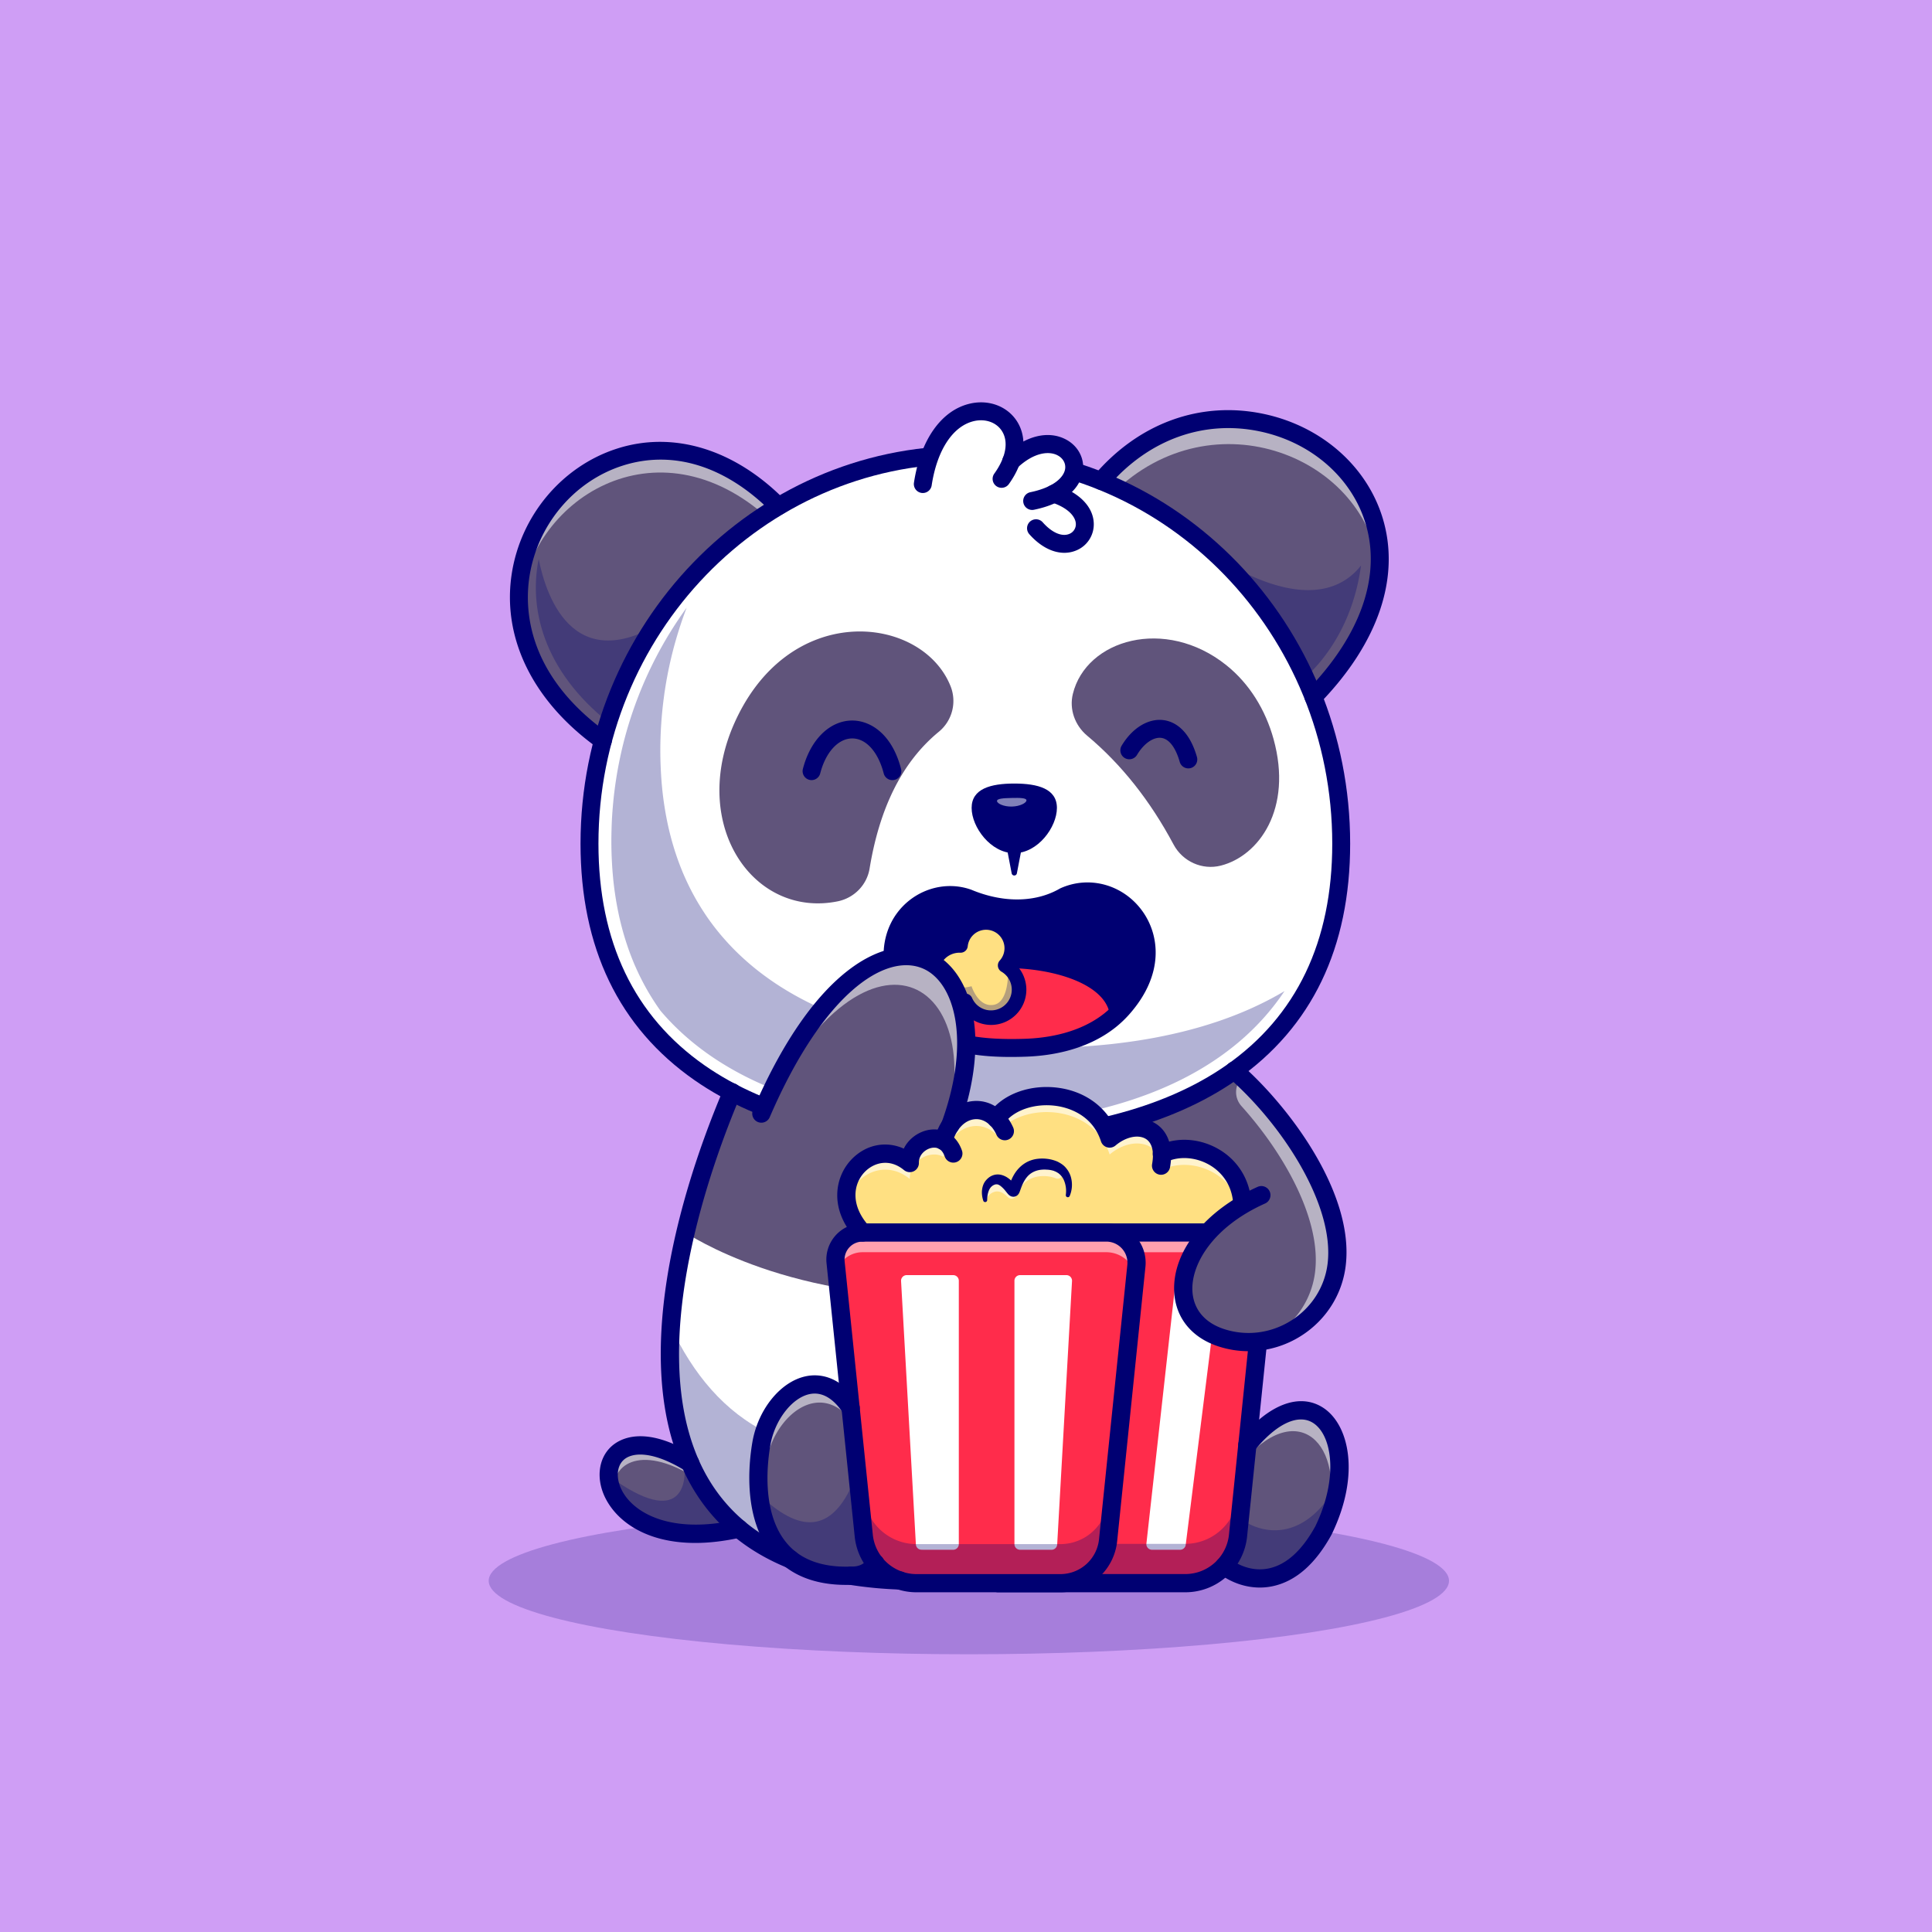 <svg xmlns="http://www.w3.org/2000/svg" viewBox="0 0 4000 4000"><defs><style>.cls-1{fill:#cf9ef5;}.cls-2{opacity:0.2;}.cls-3{fill:#000072;}.cls-4{fill:#60547b;}.cls-5{opacity:0.3;}.cls-6{opacity:0.55;}.cls-7{fill:#fff;}.cls-8{fill:#ff2c4b;}.cls-9{fill:#ffe082;}.cls-10{opacity:0.29;}.cls-11{fill:#7a2938;}.cls-12{opacity:0.6;}.cls-13{opacity:0.5;}</style></defs><g id="Layer_2" data-name="Layer 2"><g id="Layer_1-2" data-name="Layer 1"><rect class="cls-1" width="4000" height="4000"/><g class="cls-2"><ellipse class="cls-3" cx="2005.91" cy="3272.93" rx="994.09" ry="152.07"/></g><path class="cls-4" d="M1611.51,1048.08c-345.2-349.16-787.3,181.58-363.37,485.28"/><g class="cls-5"><path class="cls-3" d="M1110.42,1125.92s0,.08,0,.2C1110.42,1126,1110.42,1125.92,1110.42,1125.92Z"/></g><g class="cls-5"><path class="cls-3" d="M1110.53,1127.13l0,.22C1110.55,1127.28,1110.54,1127.19,1110.53,1127.13Z"/></g><g class="cls-5"><path class="cls-3" d="M1400.14,1268.47c1.63-1.17,3.22-2.26,4.86-3.47-213.62,157.19-274.25-29.4-289.74-107.67-22.53,112.17,17.26,243.38,158.22,348.86l123.64-165.12,7.83-75.62C1403.35,1266.46,1401.73,1267.51,1400.14,1268.47Z"/></g><g class="cls-5"><path class="cls-3" d="M1110.45,1126.26c0,.1,0,.21,0,.35C1110.47,1126.48,1110.46,1126.35,1110.45,1126.26Z"/></g><g class="cls-6"><path class="cls-7" d="M1611.52,1048.06l-19.63,26.21c-232.42-211-499.83-40-516.71,184.81C1056.2,1007,1359.63,793.32,1611.52,1048.06Z"/></g><path class="cls-4" d="M2279.78,995.71c283.4-331.84,833.07,41.52,439.67,447.15"/><g class="cls-5"><path class="cls-3" d="M2642.75,1431.45a205.38,205.38,0,0,0,29.13-4.4s121.24-73.4,146-256.29l0,0c-47.85,61.08-168.06,113.89-456-133.5l146.69,221.85,43.9,113.42s81.66,49.1,90.83,59.55c2.87,3.27,9.17,4.49,16.48,4.63-7.31-.14-13.61-1.36-16.48-4.63C2643.17,1431.87,2642.94,1431.66,2642.75,1431.45Z"/></g><g class="cls-6"><path class="cls-7" d="M2855.42,1183.17c-21.89-236.09-343.06-366.77-551-162.33l-24.69-25.13C2499.85,738.06,2880.38,905.52,2855.42,1183.17Z"/></g><path class="cls-7" d="M2776.81,1746.65c0,444.66-348.4,615.36-778.17,615.36s-778.16-170.7-778.16-615.36,348.4-805.12,778.16-805.12S2776.81,1302,2776.81,1746.65Z"/><path class="cls-3" d="M1998.64,2364.51c-228.35,0-419.11-48.89-551.67-141.38-152-106-229-266.33-229-476.48,0-445.32,350.2-807.62,780.66-807.62s780.67,362.3,780.67,807.62c0,210.15-77,370.46-229,476.48C2417.76,2315.62,2227,2364.51,1998.64,2364.51Zm0-1420.48c-427.7,0-775.66,360-775.66,802.62,0,208.42,76.32,367.35,226.85,472.38,131.71,91.9,321.49,140.48,548.81,140.48s417.1-48.58,548.82-140.48c150.53-105,226.85-264,226.85-472.38C2774.31,1304.08,2426.35,944,1998.64,944Z"/><g class="cls-5"><path class="cls-3" d="M2018.62,2325q69.78,0,136.3-6.23c218.27-28.22,400.82-111.57,504.5-266.8h0q-12.49,7.46-25.46,14.38l-1.56.83a720.11,720.11,0,0,1-82.46,37.3l-1.87.71q-14,5.29-28.44,10.15l-1.52.5q-29.16,9.72-59.77,17.62c-.77.2-1.53.41-2.3.6q-14.77,3.78-29.87,7.14l-3.3.72q-15.33,3.36-30.94,6.33l-.25.05q-15.67,2.94-31.64,5.45c-.87.14-1.73.29-2.6.42q-15.34,2.4-30.94,4.4l-4.86.61q-15.48,2-31.17,3.54c-1.19.12-2.38.22-3.57.33q-15.51,1.51-31.23,2.69l-2.27.18c-10.59.77-21.26,1.39-32,1.92l-5.87.29q-15.7.72-31.58,1.11c-1.86.05-3.72.08-5.58.12-11,.23-22.12.38-33.28.38q-12.2,0-24.3-.21c-2.35,0-4.69-.08-7-.13q-9.11-.18-18.17-.46l-6.74-.22c-8-.29-16-.62-23.88-1-.69,0-1.37-.08-2.06-.12q-10.89-.58-21.68-1.34l-6.82-.5q-9.09-.67-18.11-1.46c-2-.17-3.92-.33-5.87-.51q-11.71-1.08-23.32-2.35l-2.93-.34q-10.14-1.14-20.18-2.44l-6.3-.84q-9.23-1.25-18.38-2.61l-4.66-.7q-11.43-1.75-22.74-3.74c-1-.18-2.09-.38-3.14-.57q-9.69-1.72-19.28-3.62l-5.53-1.1q-9.54-1.93-19-4l-3.08-.67q-11.13-2.51-22.08-5.23l-3.12-.8q-9.32-2.35-18.5-4.88l-4.73-1.31q-9.9-2.78-19.66-5.73l-1.27-.38q-10.74-3.28-21.29-6.83l-2.89-1q-9-3-17.79-6.26l-3.9-1.43q-20.43-7.58-40-16.11c-.88-.39-1.75-.79-2.64-1.17q-8.6-3.79-17-7.78l-3-1.44q-19.23-9.21-37.55-19.43l-2.38-1.35q-8.16-4.6-16.13-9.42l-2.25-1.35q-17.88-10.9-34.74-22.88l-2.11-1.52q-7.66-5.51-15.1-11.21l-1.52-1.16q-16.34-12.64-31.57-26.43l-1.9-1.74q-7.07-6.44-13.88-13.12c-.28-.29-.58-.56-.87-.85q-14.62-14.45-28.06-30.07l-1.71-2c-4.24-5-8.4-10-12.46-15.2-.1-.14-.22-.27-.33-.41q-6.57-8.4-12.81-17.09h0q-5.67-7.9-11-16.08l-1.6-2.45q-5-7.67-9.7-15.53c-.28-.47-.58-.94-.86-1.41q-10.32-17.37-19.38-35.87c-.49-1-1-2-1.45-3q-3.77-7.83-7.31-15.86c-.47-1-.94-2.1-1.4-3.15q-8.16-18.87-15-38.84c-.42-1.22-.82-2.46-1.23-3.68q-2.73-8.1-5.23-16.39c-.48-1.6-1-3.2-1.44-4.81q-2.64-9-5-18.28c-.19-.75-.4-1.48-.6-2.24q-2.67-10.52-5-21.31c-.29-1.37-.55-2.76-.84-4.13q-1.79-8.59-3.37-17.36-.57-3.13-1.09-6.28-1.44-8.48-2.67-17.12c-.25-1.76-.53-3.5-.77-5.27q-1.5-11.17-2.69-22.64c-.12-1.2-.21-2.42-.33-3.63q-.93-9.63-1.62-19.46c-.17-2.43-.32-4.89-.46-7.34q-.53-8.51-.85-17.17c-.09-2.4-.2-4.79-.27-7.2-.23-8-.39-16.08-.39-24.27a836.84,836.84,0,0,1,7.34-110.5c.29-2.14.55-4.29.85-6.42a825.62,825.62,0,0,1,17.85-90c.09-.36.17-.74.27-1.1,3.56-13.77,7.5-27.38,11.73-40.85q7.56-24.06,16.47-47.45l0,0q-8.75,12-17,24.4l-.35.51q-8.34,12.43-16.24,25.2l-.15.24q-15.95,25.81-30,52.93v0q-5.49,10.58-10.68,21.35l-.1.19q-10.3,21.39-19.4,43.49c-.13.3-.26.62-.38.93q-4.47,10.86-8.63,21.89h0q-4.15,11-8,22.14c-.21.6-.4,1.19-.61,1.79q-3.7,10.83-7.13,21.8c0,.11-.07.22-.1.33q-3.43,11.06-6.56,22.27l-.75,2.73q-3,10.76-5.66,21.6l-.18.7q-2.73,11.09-5.14,22.3l-.78,3.67c-1.5,7.12-2.94,14.26-4.26,21.44-.06.33-.13.66-.19,1-1.36,7.41-2.59,14.86-3.75,22.34-.23,1.5-.45,3-.68,4.5-1.06,7.12-2.06,14.26-2.94,21.44,0,.38-.1.75-.14,1.12-.91,7.44-1.68,14.92-2.39,22.42-.16,1.71-.31,3.42-.46,5.14-.64,7.26-1.21,14.55-1.66,21.87l-.06.83c-.46,7.51-.77,15.06-1,22.63-.06,1.85-.12,3.69-.16,5.54-.21,7.6-.35,15.22-.35,22.87,0,8.19.15,16.26.39,24.27.07,2.41.17,4.79.27,7.18q.33,8.67.84,17.19c.15,2.45.3,4.9.47,7.33q.69,9.81,1.62,19.43c.11,1.21.2,2.46.33,3.67q1.17,11.46,2.69,22.62c.24,1.78.51,3.53.77,5.29q1.23,8.63,2.66,17.09c.36,2.11.72,4.21,1.1,6.29q1.58,8.76,3.36,17.33c.29,1.38.55,2.79.85,4.16q2.33,10.79,5,21.3c.19.76.41,1.51.6,2.27q2.38,9.24,5,18.24c.47,1.62,1,3.22,1.45,4.83q2.5,8.26,5.21,16.36c.42,1.23.82,2.48,1.24,3.71q6.87,20,15,38.82c.46,1.06.94,2.1,1.4,3.15q3.54,8,7.31,15.86c.48,1,1,2,1.46,3q9.06,18.5,19.38,35.87c.27.46.56.92.84,1.39q4.73,7.89,9.71,15.55l1.59,2.43q5.39,8.18,11,16.09h0C1506.06,2256.24,1745.94,2325,2018.62,2325Z"/></g><path class="cls-7" d="M2016.79,2709.9l-153.71,562.27c-477.14-17.58-525.55-374.22-444-720.4,23.62-100.44,58.18-200,96.4-290.11l395.46,101.58,97.15,318Z"/><path class="cls-3" d="M1865,3274.74l-2-.07c-180.22-6.64-311.57-62.43-390.39-165.82-118.27-155.14-95.72-388.88-56-557.65,22-93.76,54.52-191.5,96.53-290.51l.84-2,398.9,102.45,106.51,348.71-.19.69ZM1516.9,2264.62c-41.48,98.07-73.59,194.87-95.43,287.73-39.49,167.71-62,399.88,55.1,553.47,77.58,101.76,207,156.86,384.62,163.78l153-559.66-105.26-344.63Z"/><g class="cls-5"><path class="cls-3" d="M1944,2976.24l-80.87,295.93c-387-14.23-492-251.67-474.28-525.61C1480.51,2942.43,1649.9,3062.88,1944,2976.24Z"/></g><path class="cls-3" d="M2323.55,2088.36a210.47,210.47,0,0,1-25.2,23.93c-48.54,38.73-112.81,54.95-176.15,57-70.4,2.27-150.59-2.24-193.1-39.29a330.32,330.32,0,0,1-32.73-34.25c-117.74-142.77,1.75-273.89,107.88-236.31,65.19,27.15,139.35,30.89,199.15-3.57C2316.24,1805.41,2448.12,1948.34,2323.55,2088.36Z"/><path class="cls-4" d="M2008.05,2681.28c-368.12,21.51-589-129.51-589-129.51,23.62-100.44,58.18-200,96.4-290.11l395.46,101.58Z"/><path class="cls-4" d="M1841.84,3262.47l-80.77-.11c-132.89,4-180.28-78.82-189.34-168.27-3.56-35.74-1.08-72.51,4.58-105.18C1593,2892,1692.23,2811,1761.07,2914.78l16,151.82,13,123.57Z"/><g class="cls-6"><polygon class="cls-7" points="1800.02 3227.7 1824.92 3262.44 1841.84 3262.47 1797.12 3200.07 1800.02 3227.7"/><path class="cls-7" d="M1581.73,3131.63c-3.56-35.75-1.08-72.52,4.58-105.19,16.15-93.66,109.29-172.38,177.67-84l-2.91-27.67c-68.84-103.79-168-22.81-184.76,74.13-5.66,32.67-8.14,69.44-4.58,105.18A255,255,0,0,0,1585,3154.7Q1582.92,3143.29,1581.73,3131.63Z"/></g><path class="cls-4" d="M2767.32,2618.84a178.44,178.44,0,0,1-41.46,94.3c-46.42,54.72-123.89,80.65-197.7,56.39-124.38-40.86-100.87-205.09,70.73-289.14,4.1-2,8.31-4,12.57-5.93l-30.41,4.53-157.21-12.4L2234.44,2362l206-80.44,115-65.18C2664,2310.73,2783.66,2486.05,2767.32,2618.84Z"/><path class="cls-8" d="M2298.35,2112.29c-48.54,38.73-112.81,54.95-176.15,57-70.4,2.27-150.59-2.24-193.1-39.29a330.32,330.32,0,0,1-32.73-34.25C1901.85,1963.25,2303.78,1979.82,2298.35,2112.29Z"/><path class="cls-4" d="M2582.56,2991.4c136.72-168.28,248.59-10.58,157.49,177.23-69.29,126.24-158.88,109-205.3,73.63"/><g class="cls-5"><path class="cls-3" d="M2770.88,3069.19c-4,30.83-13.91,64.64-30.84,99.47-69.28,126.21-158.88,109-205.3,73.59l47.82-250.86q7.76-9.54,15.36-17.69l-32.18,168.81C2612.1,3177.93,2701.65,3195.13,2770.88,3069.19Z"/></g><g class="cls-6"><path class="cls-7" d="M2743.06,3162.24c49.6-159.1-46.74-274-166.27-140.55l5.77-30.3C2717.72,2825.06,2828.57,2977.26,2743.06,3162.24Z"/></g><path class="cls-9" d="M2032.46,2103.57A58,58,0,0,0,2081,1998.79a53.21,53.21,0,1,0-92.25-41.31,58,58,0,1,0,10.1,114.67A57.76,57.76,0,0,0,2032.46,2103.57Z"/><path class="cls-3" d="M2052,2109.27a60.42,60.42,0,0,1-20.34-3.55,59.63,59.63,0,0,1-34.14-31,60.26,60.26,0,1,1-10.78-119.57,54.54,54.54,0,0,1,2.62-10.72,55.45,55.45,0,1,1,104.43,37.33,54.92,54.92,0,0,1-9.31,16.46,60.3,60.3,0,0,1-32.48,111Zm-51.8-39.74.74,1.71a55.16,55.16,0,0,0,32.26,30.18h0a55.69,55.69,0,0,0,46.65-100.65l-2.44-1.42,1.89-2.09a50.92,50.92,0,1,0-88.28-39.54l-.22,2.11-2.12-.07a55.7,55.7,0,1,0,9.7,110.16Z"/><g class="cls-10"><path class="cls-3" d="M2057,2080.47c-31.93,5.13-45.5-38.55-45.5-38.55-75.61,18.7-72.8-57.06-72.8-57.06l-.9-.06a57.91,57.91,0,0,0,61.13,87.35,57.94,57.94,0,0,0,108.48-40.25L2087,2013.31S2088.89,2075.34,2057,2080.47Z"/></g><path class="cls-3" d="M2052,2122a73.15,73.15,0,0,1-61.5-33.67,73,73,0,0,1-14.12-145.12c.3-1,.64-2,1-3a68.17,68.17,0,1,1,128.39,45.88,69.27,69.27,0,0,1-4.17,9.39A73,73,0,0,1,2052,2122Zm-53.15-64.84a15,15,0,0,1,13.74,9,42.58,42.58,0,0,0,24.88,23.31h0a43,43,0,0,0,36-77.67,15,15,0,0,1-3.62-23.06,38.17,38.17,0,1,0-64.25-38.46,38.53,38.53,0,0,0-2,8.82,14.91,14.91,0,0,1-15.39,13.39,43,43,0,1,0,7.47,85A15,15,0,0,1,1998.89,2057.15Z"/><path class="cls-3" d="M2092.93,2188.31c-60.46,0-133.3-7.13-176-44.37a350.68,350.68,0,0,1-34.87-36.45c-70.53-85.52-60.22-166.63-27-214,35.22-50.3,99.16-71.5,155.45-51.57.32.11.63.23.94.36,65.8,27.41,132.42,26.5,182.76-2.51a15.79,15.79,0,0,1,1.69-.86c59.69-26.69,129.06-7.52,168.68,46.6,35.87,49,47.58,131.25-27.1,215.2a0,0,0,0,0,0,0,230.06,230.06,0,0,1-27.42,26c-59.45,47.44-134.61,59.38-187.19,61.06C2113.34,2188.1,2103.32,2188.31,2092.93,2188.31Zm-126.66-316.92c-31.23,0-61.41,15.54-80.89,43.37-32.83,46.89-23.37,110.13,25.3,169.15a313,313,0,0,0,30.92,32.34c29.87,26,88.8,37.42,180,34.46,47-1.49,113.75-11.89,165.18-52.92A192.88,192.88,0,0,0,2309.7,2076c60-67.43,52.18-131.31,24.87-168.61-29-39.62-79.38-54-122.79-35-60.18,34.25-138.15,35.83-214.17,4.32A95,95,0,0,0,1966.27,1871.39Zm357.28,217h0Z"/><path class="cls-3" d="M1998.64,2380.57c-231.65,0-425.59-49.89-560.86-144.28-156.5-109.2-235.85-273.94-235.85-489.64,0-454.17,357.4-823.67,796.71-823.67s796.72,369.5,796.72,823.67c0,215.7-79.35,380.44-235.85,489.64C2424.24,2330.68,2230.29,2380.57,1998.64,2380.57Zm0-1420.49c-418.85,0-759.61,352.86-759.61,786.57,0,202.86,74,357.36,220,459.22,129,90,315.61,137.59,539.63,137.59s410.63-47.58,539.64-137.59c146-101.86,220-256.36,220-459.22C2758.26,1312.94,2417.5,960.08,1998.64,960.08Z"/><path class="cls-4" d="M1576.31,2305.55c224.27-520.27,525.47-346.29,391,24.58l-39.22,95.38-198.36,38.19"/><g class="cls-6"><path class="cls-7" d="M1967.29,2330.13l-39.19,95.38H1928l14.83-36.07c129.23-356.53-144.06-531.11-364.62-82l-1.89-1.94C1800.59,1785.28,2101.75,1959.26,1967.29,2330.13Z"/></g><path class="cls-4" d="M1529.63,3164.85c-338.8,76.1-341.5-285.12-100.74-135.69"/><g class="cls-6"><path class="cls-7" d="M1438.89,3059.16l80.11,107.9c3.52-.71,7-1.4,10.63-2.21l-100.74-135.69c-136.5-84.72-194.7-5.3-157.8,65.51C1262.17,3034.72,1321.65,2986.4,1438.89,3059.16Z"/></g><path class="cls-11" d="M2063.1,2316.28l-.11-.06a0,0,0,0,1,.05,0A.17.17,0,0,1,2063.1,2316.28Z"/><path class="cls-3" d="M2065.6,2320.32l-5.11-2.55v-4l3.66-.06,1.4,1.53Zm-2.55-4v0Zm-2.45,0h0Z"/><path class="cls-11" d="M2063.1,2316.28l-.11-.06a0,0,0,0,1,.05,0A.17.17,0,0,1,2063.1,2316.28Z"/><path class="cls-3" d="M2065.6,2320.32l-5.11-2.55v-4l3.66-.06,1.4,1.53Zm-2.55-4v0Zm-2.45,0h0Z"/><path class="cls-9" d="M2572.26,2494.79s-59.47,42.05-73.65,59.73l-712.84-2.75c-89.5-98,19.67-208.48,97.85-143.78-1-37,41.19-61.52,69.55-46,17.41-64.32,74.61-80.71,109.87-45.83a0,0,0,0,0-.05,0l.11.06a.17.17,0,0,0-.06-.11c47.07-68.58,199.32-67.18,234.37,41.08,44.53-37.74,106.32-29.7,108.42,31.81C2468.75,2357.85,2568.43,2398.71,2572.26,2494.79Z"/><g class="cls-12"><path class="cls-7" d="M2063.1,2349.25c0-.05-.06-.1-.06-.1a0,0,0,0,0-.05,0Z"/><path class="cls-7" d="M1883.62,2441c-1-37,41.19-61.51,69.55-46,17.41-64.32,74.62-80.7,109.87-45.82,47.07-68.58,199.32-67.18,234.37,41.08,44.53-37.74,106.32-29.71,108.42,31.81,56-27.78,141,1.56,161.8,76.06,2.9-2.09,4.63-3.31,4.63-3.31-3.83-96.08-103.51-136.94-166.43-105.73-2.1-61.51-63.89-69.55-108.42-31.81-35-108.26-187.3-109.66-234.37-41.08a.17.17,0,0,1,.06.11l-.11-.06a0,0,0,0,1,.05,0c-35.25-34.88-92.46-18.49-109.87,45.83-28.36-15.53-70.57,8.95-69.55,46-62-51.31-143.45,7.57-129.91,83C1764.51,2433.16,1831.07,2397.47,1883.62,2441Z"/></g><g class="cls-12"><path class="cls-7" d="M2196.75,2421c9.86,8,.45,23.19-11.31,18.41a66.21,66.21,0,0,0-24-4.42c-35.77-.6-50.21,23.22-57,39.87a11,11,0,0,1-9.5,6.89h0a10.8,10.8,0,0,1-8.33-3.15c-8.54-8.68-20.89-17.32-35.05-7.43a27.75,27.75,0,0,0-10.19,13.72l-1.59.09s-5.67-26.59,11.78-38.8c24-16.8,42.92,19.82,46.63,19.38s8.6-56.47,63.21-55.57C2177.41,2410.28,2188.8,2414.58,2196.75,2421Z"/></g><path class="cls-3" d="M2035.79,2485.86a53.53,53.53,0,0,1-2.83-19.8c.53-6.81,2.26-14.36,7.1-20.77,4.91-6.24,11.23-11.42,20.36-13.23a30.56,30.56,0,0,1,13.38.6,42.39,42.39,0,0,1,11.14,4.93c6.47,4.11,11.32,9.14,15.65,13.76l3,3.22c.44.45.84.85,1.12,1.1.05,0,.2.15,0,0a3,3,0,0,0-.45-.35,8,8,0,0,0-2-1.09,10.73,10.73,0,0,0-3.66-.78,10.84,10.84,0,0,0-2,.11,10.65,10.65,0,0,0-2.56.6,10.84,10.84,0,0,0-2.44,1.26,9.31,9.31,0,0,0-1,.81l-.66.62a7.76,7.76,0,0,0-.78.84,7.52,7.52,0,0,0-.64,1,1.2,1.2,0,0,1-.16.24,1.15,1.15,0,0,0-.14.27l.39-1.17,1.32-4.11c3.75-12.05,9.74-25.2,19.94-35.7a64.12,64.12,0,0,1,17.79-13.06,64.79,64.79,0,0,1,20.9-6,83.91,83.91,0,0,1,20.67.25,77.55,77.55,0,0,1,20.24,5.62c6.47,3.27,12.85,7.26,17.52,13.09a49.75,49.75,0,0,1,10.16,18.83,59.81,59.81,0,0,1-2.48,39.26,4.19,4.19,0,0,1-8-2.23l0-.2a57.38,57.38,0,0,0-4.43-31.4,36.76,36.76,0,0,0-8.58-11.46l-2.69-2.18-3-1.74a13,13,0,0,0-3.11-1.56l-3.23-1.38a56.89,56.89,0,0,0-14.62-2.43,63.68,63.68,0,0,0-15.14.71c-9.6,1.81-17.75,6-24.1,12.86s-10.82,16-14.57,26.62l-1.59,4.39c-.3.81-.66,1.75-1.23,3l-.64,1.28-.42.73a16.75,16.75,0,0,1-1,1.4,15.5,15.5,0,0,1-1.11,1.3s-.41.41-.76.71-.75.6-1.17.88a13.53,13.53,0,0,1-2.67,1.39,12.58,12.58,0,0,1-2.81.74,12,12,0,0,1-2.23.08,13.59,13.59,0,0,1-4.22-.89,17.16,17.16,0,0,1-3-1.63l-1.32-1c-.73-.65-1.11-1.06-1.59-1.55-.77-.83-1.37-1.54-1.92-2.2l-2.87-3.58a65.61,65.61,0,0,0-10.36-10.86c-3.44-2.77-6.39-4.09-9.21-4-2.81-.11-7.1,1.74-10,4.44-6.25,5.33-9.15,16.91-9.23,27.75v.4a4.19,4.19,0,0,1-8.15,1.34Z"/><path class="cls-8" d="M1991.66,2551.77h574.1a56,56,0,0,1,55.72,61.77L2563.24,3179a110,110,0,0,1-109.44,98.75H2066.5"/><path class="cls-7" d="M2523.38,2653l-68.5,545.44a11.61,11.61,0,0,1-11.52,10.17H2385a11.56,11.56,0,0,1-11.49-12.84l60.75-545.49a11.56,11.56,0,0,1,11.49-10.28h66.17A11.55,11.55,0,0,1,2523.38,2653Z"/><g class="cls-5"><path class="cls-3" d="M2621.48,2603.56,2563.26,3169a110.07,110.07,0,0,1-109.45,98.77H2066.49l-74.83-726H1999l67.49,654.63h387.32a110.07,110.07,0,0,0,109.45-98.77l53.8-522.38A55.83,55.83,0,0,1,2621.48,2603.56Z"/></g><g class="cls-6"><path class="cls-7" d="M2621.48,2608.56l-2.37,22.91a56.08,56.08,0,0,0-53.37-38.87h-215a62.64,62.64,0,0,0-60.33-45.83h275.34A56,56,0,0,1,2621.48,2608.56Z"/></g><path class="cls-3" d="M2453.79,3296.65h-387.3a18.87,18.87,0,1,1,0-37.74h387.3a90.93,90.93,0,0,0,90.68-81.82l58.25-565.49a37.17,37.17,0,0,0-37-41h-574.1a18.87,18.87,0,0,1,0-37.74h574.1a74.9,74.9,0,0,1,74.49,82.57L2582,3181A128.56,128.56,0,0,1,2453.79,3296.65Z"/><path class="cls-8" d="M2195.28,3277.8H1897.75a110,110,0,0,1-109.44-98.75L1730,2613.52a56,56,0,0,1,55.73-61.76h504.65a62.64,62.64,0,0,1,62.32,69.07l-58.49,567.67A99.5,99.5,0,0,1,2195.28,3277.8Z"/><path class="cls-7" d="M1985.12,2651.64V3197a11.64,11.64,0,0,1-11.64,11.64h-60.64c-2,0-3.94-.06-5.88-.16a11.53,11.53,0,0,1-10.73-11l-30.67-545.19a11.63,11.63,0,0,1,11.62-12.29h96.3A11.64,11.64,0,0,1,1985.12,2651.64Z"/><path class="cls-7" d="M2219.5,2652.29l-30.71,545.33a11.64,11.64,0,0,1-11.62,11h-65.23A11.64,11.64,0,0,1,2100.3,3197V2651.64a11.64,11.64,0,0,1,11.64-11.64h95.94A11.64,11.64,0,0,1,2219.5,2652.29Z"/><g class="cls-5"><path class="cls-3" d="M2352.72,2610.84l-58.49,567.66a99.45,99.45,0,0,1-98.93,89.28H1897.74a110,110,0,0,1-109.44-98.72L1730,2603.51a55.3,55.3,0,0,1,4.42-28.15l53.86,522.86a110,110,0,0,0,109.44,98.71H2195.3a99.44,99.44,0,0,0,98.93-89.28L2348.52,2581A62.1,62.1,0,0,1,2352.72,2610.84Z"/></g><g class="cls-6"><path class="cls-7" d="M2352.72,2615.84l-2.21,21.73a62.69,62.69,0,0,0-60.11-45H1785.77a56.11,56.11,0,0,0-53.38,38.82l-2.37-22.91a56,56,0,0,1,55.75-61.74H2290.4a62.64,62.64,0,0,1,60.33,45.83A60.44,60.44,0,0,1,2352.72,2615.84Z"/></g><path class="cls-3" d="M2195.28,3296.66H1897.75A128.57,128.57,0,0,1,1769.54,3181l-58.27-565.53a74.88,74.88,0,0,1,74.5-82.56h504.65a81.51,81.51,0,0,1,81.09,89.87L2313,3190.44A118,118,0,0,1,2195.28,3296.66Zm-409.51-726a37.16,37.16,0,0,0-37,41l58.27,565.53a90.93,90.93,0,0,0,90.67,81.81h297.53a80.42,80.42,0,0,0,80.2-72.36L2334,2618.89a43.78,43.78,0,0,0-43.55-48.27Z"/><path class="cls-3" d="M1785.77,2570.62a18.77,18.77,0,0,1-13.93-6.14c-55.55-60.78-43.74-127.43-9.27-163.64,30-31.47,71.76-39.37,108.63-22.74,10.27-21.18,31.21-35.11,51.53-38.73,31.26-5.55,58.38,11.44,69.08,43.29a18.87,18.87,0,0,1-35.77,12c-6-17.86-17.82-19.72-26.7-18.15-13.56,2.41-27.31,14.64-26.86,30.93a18.87,18.87,0,0,1-30.89,15.06c-30-24.79-62.62-15.68-81.68,4.35-23.55,24.73-29.65,69,9.79,112.16a18.86,18.86,0,0,1-13.93,31.59Z"/><path class="cls-3" d="M1953.2,2380.89a18.89,18.89,0,0,1-18.23-23.8c12.13-44.85,43-74.54,80.57-77.49,34.44-2.74,65.8,18.24,82.09,54.63a18.87,18.87,0,0,1-34.45,15.42c-9.73-21.74-26.42-33.89-44.68-32.43-21.2,1.67-39.25,20.72-47.09,49.72A18.9,18.9,0,0,1,1953.2,2380.89Z"/><path class="cls-3" d="M2403.91,2432.25a18.91,18.91,0,0,1-18.6-22.18c4.65-26.1-.25-44.77-13.79-52.56-15.87-9.12-41.33-3.32-61.92,14.12a18.87,18.87,0,0,1-30.15-8.59c-18.37-56.77-70.4-70.16-91.93-73.28-44.69-6.49-89.51,8.77-109,37.12a18.87,18.87,0,1,1-31.12-21.35c27.7-40.38,86.15-61.71,145.5-53.12,50.53,7.33,91.19,35.22,112.84,76.25,28.72-15.71,60.62-17.63,84.56-3.86,27.95,16.09,39.66,49.57,32.13,91.88A18.89,18.89,0,0,1,2403.91,2432.25Z"/><path class="cls-3" d="M2572.25,2513.66a18.86,18.86,0,0,1-18.84-18.12c-1.94-48.55-31.18-72.95-48.44-83.18-28.71-17-64.34-19.5-90.79-6.35a18.87,18.87,0,1,1-16.8-33.79c38.2-19,86.8-16,126.82,7.67,40.6,24.05,65,65.65,66.91,114.15a18.86,18.86,0,0,1-18.1,19.6Z"/><path class="cls-4" d="M2725.86,2713.14c-46.42,54.72-123.89,80.65-197.7,56.39-124.38-40.86-100.87-205.09,70.73-289.14Z"/><g class="cls-6"><path class="cls-7" d="M2767.32,2618.84a178.44,178.44,0,0,1-41.46,94.3,186.51,186.51,0,0,1-106,62.11,185.71,185.71,0,0,0,61.4-47.29,178.33,178.33,0,0,0,41.46-94.29c13.34-108.71-64.39-245.83-152.55-343.78a43.38,43.38,0,0,1,1.27-59.06h0C2675.4,2327.82,2782.85,2492.58,2767.32,2618.84Z"/></g><path class="cls-3" d="M2585,2797.52a201,201,0,0,1-62.72-10.06c-55.18-18.14-88.43-59.21-91.21-112.68-4.32-83.17,63.47-168.55,172.71-217.52a18.87,18.87,0,0,1,15.44,34.44c-107.92,48.38-153.34,125.82-150.46,181.12,2,37.61,25.15,65.59,65.3,78.78,46.72,15.36,97.64,8.85,139.7-17.83,41.64-26.41,68.92-69.15,74.86-117.25,15-121.55-94.69-289.54-205.51-385.9a18.87,18.87,0,0,1,24.76-28.48c98,85.2,237,267.08,218.2,419-7.32,59.35-40.89,112-92.09,144.5A203.35,203.35,0,0,1,2585,2797.52Z"/><path class="cls-3" d="M1248.13,1551.91a18.53,18.53,0,0,1-10.8-3.47c-133.77-95.84-198.56-227.41-177.75-361,18.76-120.39,104.05-221.82,217.31-258.43,117-37.81,243.82.81,347.82,106a18.55,18.55,0,0,1-26.39,26.08c-95.17-96.26-205.26-130.63-310-96.77-100.06,32.33-175.44,122.15-192.06,228.83-10.91,70.06-4.29,205.46,162.71,325.1a18.55,18.55,0,0,1-10.82,33.63Z"/><path class="cls-3" d="M2719.45,1461.42a18.56,18.56,0,0,1-13.32-31.47c111.41-114.88,154.32-238.18,120.81-347.19-29.21-95-113.35-167.77-219.57-189.78-116.33-24.1-230.6,17.73-313.48,114.78a18.55,18.55,0,0,1-28.22-24.09c91.95-107.66,219.24-153.95,349.23-127,119.48,24.76,214.32,107.22,247.51,215.21,37.66,122.53-8.38,258.88-129.65,383.92A18.48,18.48,0,0,1,2719.45,1461.42Z"/><path class="cls-3" d="M1967.31,2349a18.86,18.86,0,0,1-17.73-25.3c62.41-172.15,25.55-293-40.81-319.3-77.38-30.67-204.87,52.83-315.13,308.62a18.87,18.87,0,0,1-34.66-14.94c128.52-298.14,276.26-363.42,363.7-328.76,85,33.68,133.66,170.63,62.37,367.24A18.87,18.87,0,0,1,1967.31,2349Z"/><path class="cls-3" d="M1636.42,3247.05a18.77,18.77,0,0,1-7.14-1.41c-105.12-43-179.63-116.27-221.44-217.76-41.5-100.72-50.6-228.33-27.07-379.3,19-121.65,59.52-258,117.3-394.28a18.87,18.87,0,1,1,34.74,14.73c-60.5,142.72-190.39,501-90.08,744.47,37.83,91.82,105.4,158.17,200.84,197.21a18.87,18.87,0,0,1-7.15,36.34Z"/><path class="cls-3" d="M1863.09,3291h-.71A851.26,851.26,0,0,1,1758.06,3281a18.87,18.87,0,0,1,6-37.25,813.79,813.79,0,0,0,99.68,9.58,18.87,18.87,0,0,1-.68,37.73Z"/><path class="cls-3" d="M1751.82,3281.36c-65,0-115.41-20.2-150.08-60.12-63.75-73.4-52-189.17-44-235.54,11.72-67.95,58.26-125.27,110.65-136.29,23.6-5,69.05-4.43,108.43,54.93a18.87,18.87,0,1,1-31.44,20.87c-14.19-21.39-37.71-45.49-69.22-38.87-36.65,7.71-72.33,54.17-81.24,105.78-7.08,41.06-17.82,143.18,35.33,204.37,28.61,33,72.41,48.77,130.28,47h.77c21.92.31,30-8.5,34.45-16.14a18.87,18.87,0,1,1,32.69,18.85c-9.31,16.16-28.7,35.44-67.15,35C1758.1,3281.32,1754.93,3281.36,1751.82,3281.36Z"/><path class="cls-3" d="M2608.42,3286.85c-29.8,0-59.75-10.24-85.11-29.59a18.87,18.87,0,0,1,22.89-30c11.42,8.72,42.17,28.1,80.82,19.93,36.23-7.67,68.61-37,96.26-87.21,48.18-99.65,35.08-188.62-4.74-214-30.85-19.65-76.22,1.78-121.33,57.3a18.87,18.87,0,1,1-29.29-23.8c58.39-71.87,122.28-96.29,170.89-65.34,53.94,34.35,78.67,138.1,18.22,262.71-.14.29-.29.57-.44.84-33.22,60.53-74.19,96.33-121.76,106.39A127.61,127.61,0,0,1,2608.42,3286.85Z"/><path class="cls-4" d="M1944,1514.82c-78.38,64.28-123.52,161.47-143.61,283.44-5.63,34.18-32.16,61-66.11,67.88-170.86,34.54-302.74-150.28-218.85-357.19,110.43-267.79,392.61-238.16,452.59-88.33A82.58,82.58,0,0,1,1944,1514.82Z"/><path class="cls-3" d="M1439.5,3194.5c-99.31,0-159.65-42.73-184.88-90.51-20.92-39.63-16.66-83.34,10.6-108.77,17.39-16.22,69.14-46.94,173.62,17.9a18.87,18.87,0,0,1-19.9,32.07c-67.27-41.75-110.23-38.93-128-22.37-14.63,13.65-15.82,39.19-3,63.55,24.7,46.78,101.72,90.57,237.5,60.07a18.87,18.87,0,1,1,8.27,36.82C1499.15,3191,1467.74,3194.5,1439.5,3194.5Z"/><path class="cls-7" d="M1910.58,1002.18C1947,763.61,2178,846,2073.67,991.4"/><path class="cls-3" d="M1913.05,1002.56l-4.94-.75c12.62-82.8,51.81-139.15,104.81-150.74,31.6-6.9,62.47,4.52,78.66,29.12,19.74,30,14,71.07-15.88,112.67l-4.06-2.92c28.56-39.81,34.3-78.81,15.76-107-15-22.85-43.85-33.44-73.41-27C1963.09,867.08,1925.35,921.89,1913.05,1002.56Z"/><path class="cls-7" d="M2093.63,954.91c110.78-103.34,206,48.65,43.38,82.32"/><path class="cls-3" d="M2137.52,1039.68l-1-4.9c49-10.15,80.67-33.31,84.63-62,2.49-18-7.1-35.5-24.42-44.49-28.54-14.81-66.43-4.18-101.38,28.42l-3.41-3.66c36.57-34.11,76.61-45,107.09-29.2,19.23,10,29.86,29.45,27.07,49.61C2221.82,1004.34,2188.71,1029.08,2137.52,1039.68Z"/><path class="cls-7" d="M2182,1022.16c124.88,40.68,42.07,160.63-36.86,71.68"/><path class="cls-3" d="M2203.59,1128.46c-19.81,0-41.33-11.52-60.36-33l3.74-3.32c23.46,26.44,50.57,37,72.56,28.27a37.5,37.5,0,0,0,23.95-36.33c-.8-24.86-24.09-47.14-62.29-59.58l1.55-4.76c40.29,13.13,64.87,37.12,65.73,64.18a42.43,42.43,0,0,1-27.09,41.13A47.62,47.62,0,0,1,2203.59,1128.46Z"/><path class="cls-3" d="M1910.6,1020.74a18,18,0,0,1-2.82-.22,18.55,18.55,0,0,1-15.54-21.14c13.67-89.62,57.5-150.93,117.25-164,38.15-8.35,75.63,5.78,95.5,36,23.24,35.34,17.17,84.25-16.25,130.84a18.55,18.55,0,1,1-30.15-21.62c24.48-34.12,30.09-66.5,15.4-88.83-11.35-17.26-33.56-25.16-56.57-20.13-44.15,9.66-77.24,59.51-88.5,133.35A18.57,18.57,0,0,1,1910.6,1020.74Z"/><path class="cls-3" d="M2137,1055.78a18.55,18.55,0,0,1-3.74-36.72c49.55-10.25,69.67-31.75,72-48.45,1.58-11.39-4.52-22.13-15.9-28-17.17-8.92-48-6.78-83,25.91A18.55,18.55,0,1,1,2081,941.35c41.75-39,88.63-50.81,125.44-31.72,25.33,13.16,39.3,39.08,35.57,66.06-2.51,18.19-17.4,62.36-101.21,79.7A18.81,18.81,0,0,1,2137,1055.78Z"/><path class="cls-3" d="M2203.55,1144.54c-24.38,0-50.13-13.37-72.32-38.39a18.55,18.55,0,1,1,27.75-24.62c18.79,21.17,39.2,30.14,54.61,24a21.61,21.61,0,0,0,13.84-20.9c-.44-13.76-14.12-32.76-51.21-44.84a18.55,18.55,0,0,1,11.49-35.28c47,15.31,75.71,44.82,76.81,78.93a58.34,58.34,0,0,1-37.21,56.56A63.94,63.94,0,0,1,2203.55,1144.54Z"/><path class="cls-4" d="M2636.73,1530c40.09,144.89-30.43,242.18-109.19,262.17-38.67,9.81-79-8.52-97.81-43.72q-72.83-136.55-179-225.41c-25.18-21.08-37.3-54.44-29.52-86.33,27.52-112.77,191.29-160.52,317.7-59.58C2587.31,1415.83,2620.2,1470.31,2636.73,1530Z"/><path class="cls-3" d="M1680.3,1615.14a18.55,18.55,0,0,1-18-23.19c15.71-60.84,55.84-100.17,102.24-100.19h0c36.28,0,81.86,26.31,101,100.16a18.55,18.55,0,1,1-35.91,9.32c-11.59-44.65-36.54-72.38-65.11-72.38h0c-29,0-55,28.42-66.34,72.36A18.57,18.57,0,0,1,1680.3,1615.14Z"/><path class="cls-3" d="M2460.33,1590.88a18.56,18.56,0,0,1-17.83-13.46c-8.56-30-22.11-47.6-38.17-49.7-16.44-2.15-36.2,11.68-50.26,35.23a18.55,18.55,0,0,1-31.87-19c22-36.83,55.28-57.14,86.94-53,18.32,2.39,51.66,15.49,69,76.29a18.56,18.56,0,0,1-12.74,22.94A18.75,18.75,0,0,1,2460.33,1590.88Z"/><path class="cls-3" d="M2188.23,1672.69c0,39.79-39.52,93.72-88.28,93.72s-88.29-53.93-88.29-93.72,39.53-50.44,88.29-50.44S2188.23,1632.89,2188.23,1672.69Z"/><path class="cls-3" d="M2118.5,1739.45l-13.16,68.74a5.49,5.49,0,0,1-10.78,0l-13.16-68.74a18.89,18.89,0,1,1,37.1,0Z"/><g class="cls-5"><path class="cls-3" d="M1841.84,3262.47l-80.77-.11c-132.89,4-180.28-78.82-189.34-168.27l0-.1c81.47,78.6,149.88,84.32,196.84-29.6l8.41,2.21,13,123.57Z"/></g><g class="cls-5"><path class="cls-3" d="M1417.37,3046.8s7.63,123.2-144.58,17.59l4.71,28.11,72.64,67.78,44.77,15.24,72.59-8,18.48-4.06,11.52-15.94-10-30-28.77-37.7-31.23-32.3Z"/></g><g class="cls-13"><path class="cls-7" d="M2125.16,1657.05c.11,5.2-13.38,12.48-30.22,12.86s-30.63-6.3-30.75-11.5,13.52-5.94,30.36-6.31S2125,1651.86,2125.16,1657.05Z"/></g></g></g></svg>